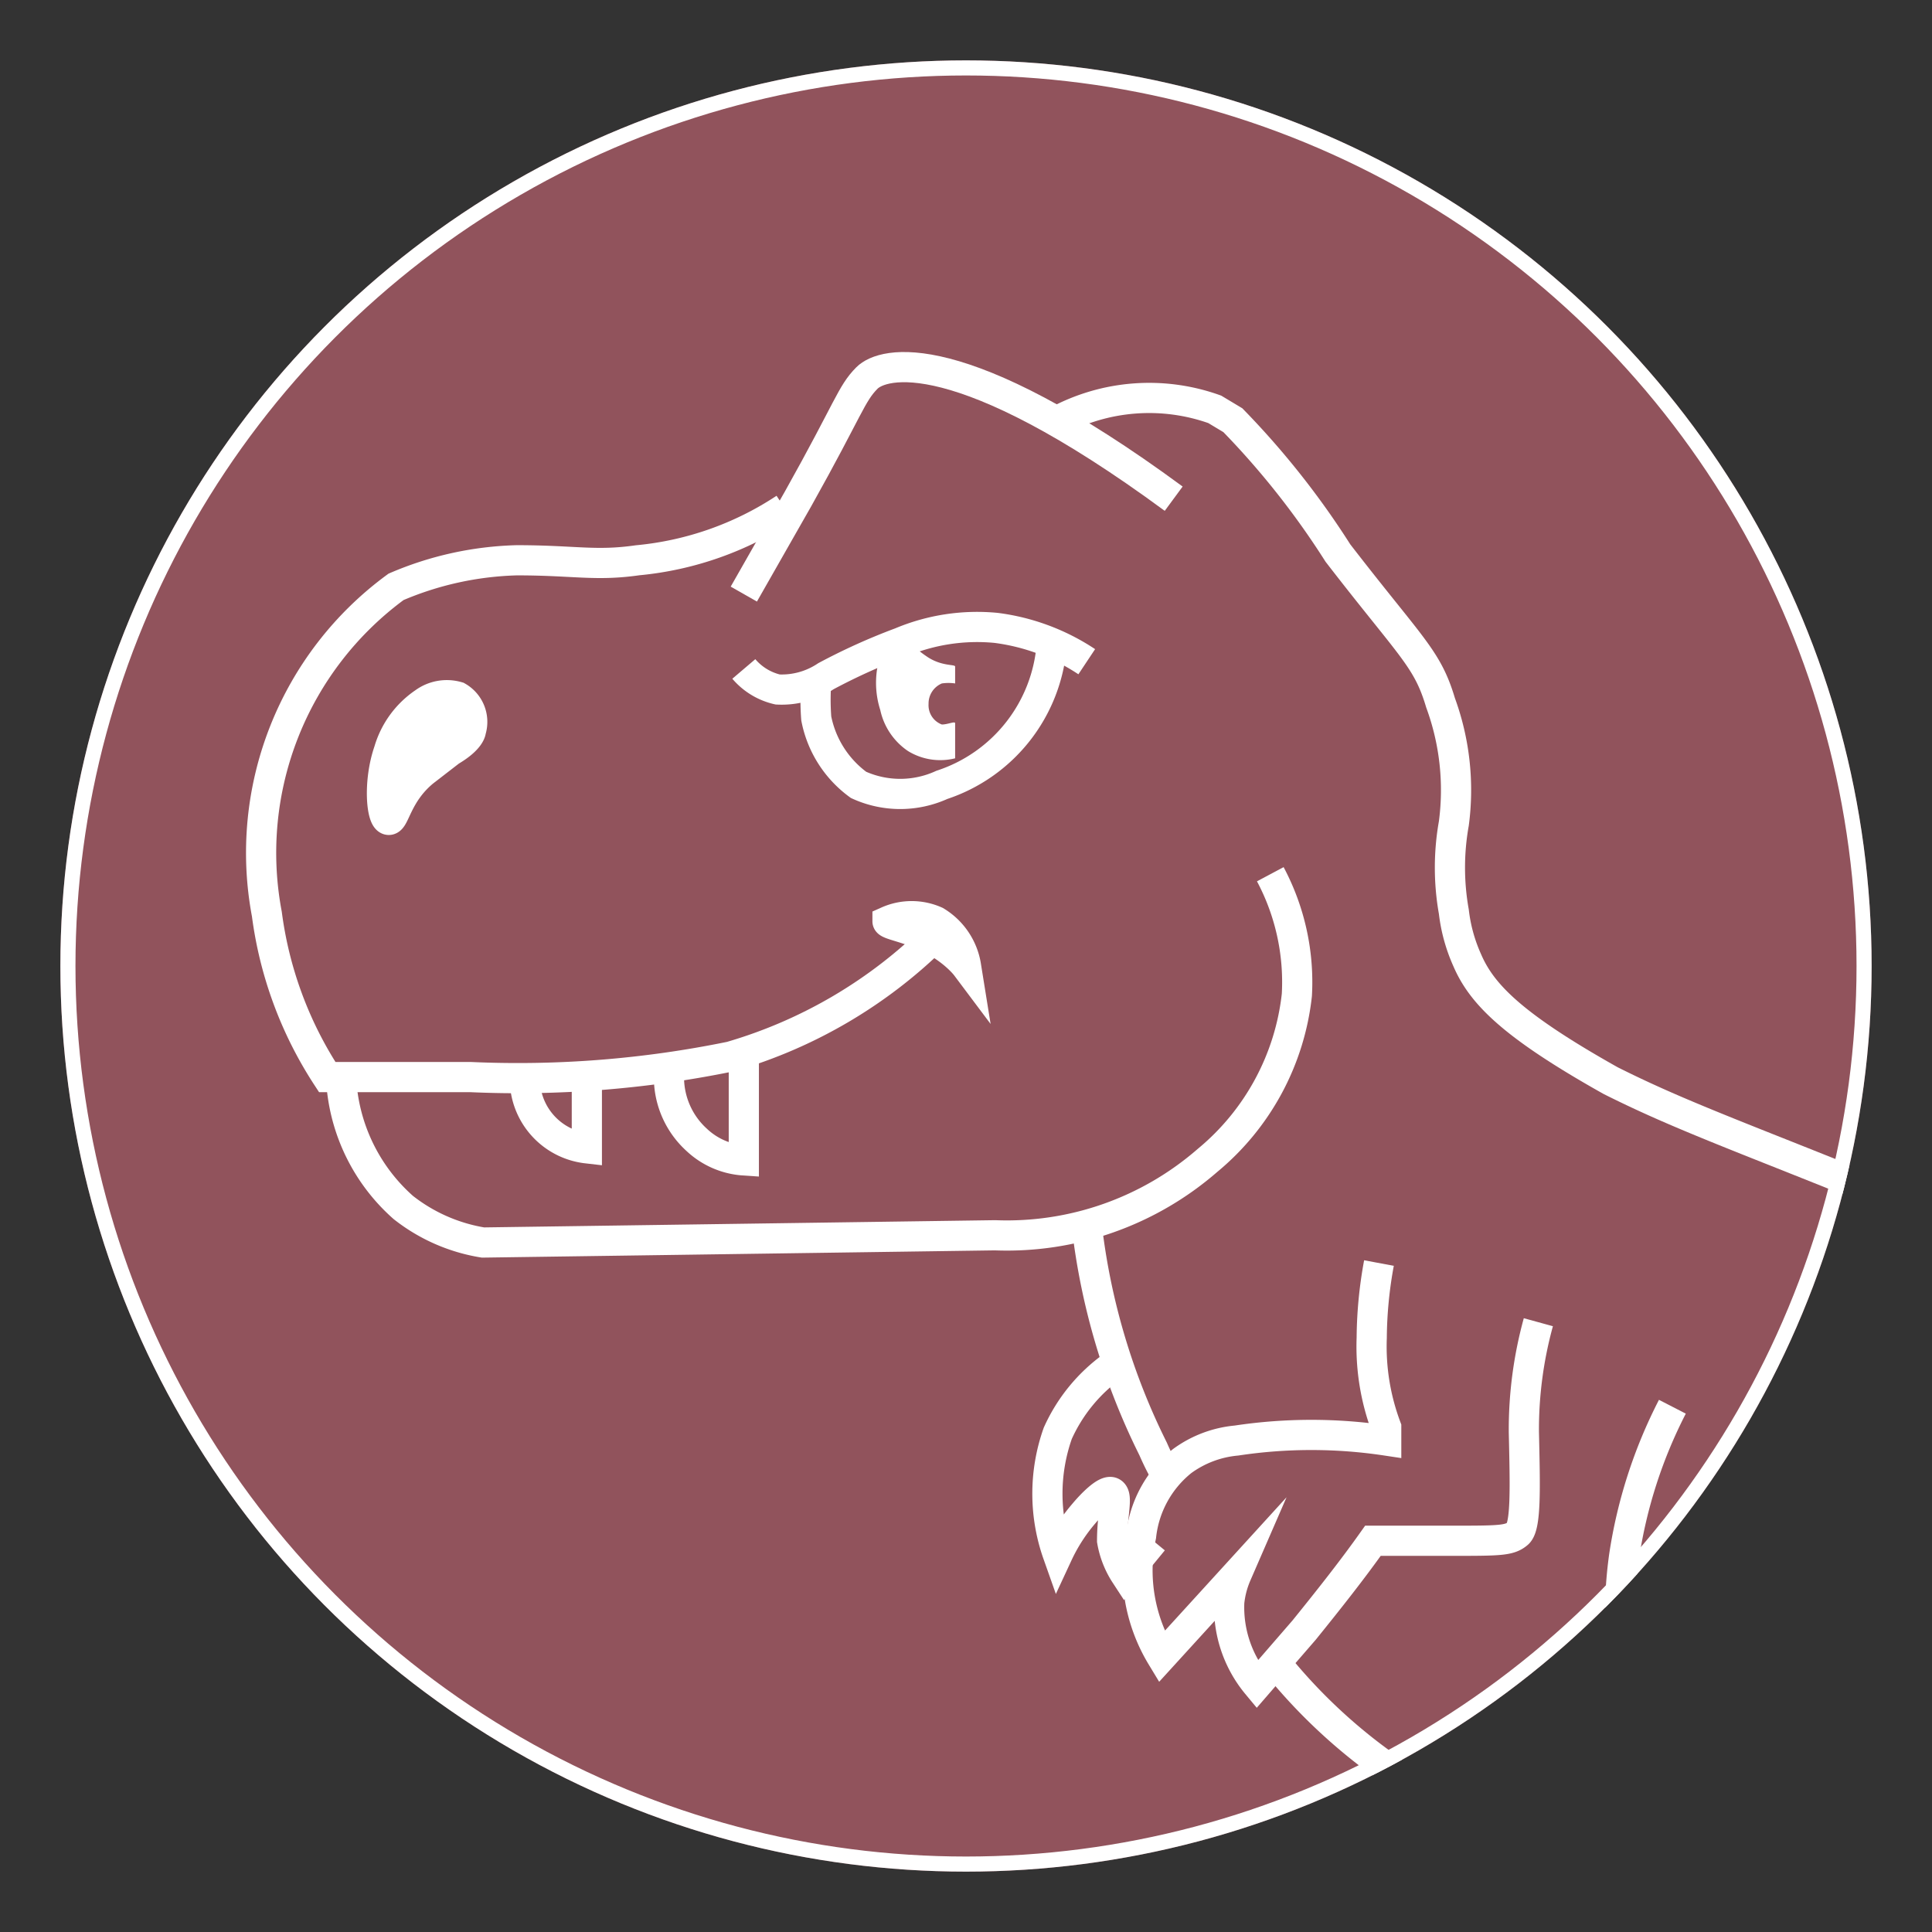 <svg xmlns="http://www.w3.org/2000/svg" xmlns:xlink="http://www.w3.org/1999/xlink" viewBox="0 0 16 16"><rect x="0" y="0" width="16" height="16" fill="#333333" stroke="none"/><defs><style>.cls-1,.cls-4{fill:none;}.cls-2{clip-path:url(#clip-path);}.cls-3{fill:#91535c;}.cls-3,.cls-4,.cls-6{stroke:#fff;stroke-miterlimit:10;stroke-width:0.25px;}.cls-5,.cls-6{fill:#fff;}</style><clipPath id="clip-path"><circle class="cls-1" cx="8" cy="8" r="7.5"/></clipPath></defs><title>favicon</title><g id="Layer_22" data-name="Layer 22"><g class="cls-2"><circle class="cls-3" cx="8" cy="8" r="7.5"/><path class="cls-4" d="M4.35,9a.58.58,0,0,0,.51.51V9"/><path class="cls-5" d="M7.29,5.43a.74.74,0,0,0,0,.45.55.55,0,0,0,.23.34.51.51,0,0,0,.39.06c0-.21,0-.27,0-.29S7.85,6,7.8,6a.17.17,0,0,1-.11-.17.18.18,0,0,1,.11-.17.38.38,0,0,1,.11,0c0-.08,0-.12,0-.14s-.11,0-.23-.08-.09-.09-.16-.11S7.4,5.32,7.29,5.43Z"/><path class="cls-6" d="M3.22,6.79c-.06,0-.09-.31,0-.57a.73.73,0,0,1,.29-.4.32.32,0,0,1,.28-.05.24.24,0,0,1,.11.28s0,.07-.17.17l-.22.17C3.29,6.57,3.27,6.79,3.22,6.79Z"/><path class="cls-4" d="M10.63,13.85a4.54,4.54,0,0,0,1.19,1,4.91,4.91,0,0,0,2.2.68"/><path class="cls-4" d="M7.75,7.75a4,4,0,0,1-1.7,1,8.77,8.77,0,0,1-2.15.17H2.71a3.23,3.23,0,0,1-.5-1.35A2.73,2.73,0,0,1,3.28,4.86a2.71,2.71,0,0,1,1-.22c.48,0,.65.05,1,0a2.66,2.66,0,0,0,1.22-.43"/><path class="cls-4" d="M6.16,4.92l.45-.79c.42-.75.44-.87.57-1s.76-.31,2.54,1"/><path class="cls-4" d="M8.75,3.49a1.61,1.61,0,0,1,1.31-.1l.15.09a6.8,6.8,0,0,1,.87,1.1c.61.79.74.87.85,1.24a2.1,2.1,0,0,1,.11,1,2.08,2.08,0,0,0,0,.73,1.36,1.36,0,0,0,.11.4c.12.28.37.54,1.19,1,.36.18.67.31,1.3.56s1,.4,1.13.45a5.91,5.91,0,0,1,.67.29,4.62,4.62,0,0,1,.57.34,5.24,5.24,0,0,0,.85.51,2.13,2.13,0,0,0,.51.11,2.37,2.37,0,0,0,1.52-.4,2.56,2.56,0,0,0,.62-.73,11,11,0,0,1,1.36-1.59,3.16,3.16,0,0,1,2.55-.84s-.17.14-.74.62a7.3,7.3,0,0,0-.79.73,3.4,3.4,0,0,0-.68,1.3h0a12.57,12.57,0,0,0-.51,1.47,4.85,4.85,0,0,1-.73,1.36,7.63,7.63,0,0,1-3.28,2.15"/><path class="cls-4" d="M10.52,7.24a1.9,1.9,0,0,1,.22,1A2.07,2.07,0,0,1,10,9.61a2.53,2.53,0,0,1-1.76.62L4,10.29A1.44,1.44,0,0,1,3.34,10a1.53,1.53,0,0,1-.51-1"/><path class="cls-4" d="M5.54,8.93a.7.7,0,0,0,.23.51.63.63,0,0,0,.39.17V8.76"/><path class="cls-4" d="M7.35,7.63a.49.49,0,0,1,.4,0A.53.53,0,0,1,8,8s-.09-.12-.28-.22S7.35,7.66,7.35,7.63Z"/><path class="cls-4" d="M6.16,5.54a.52.52,0,0,0,.28.17.66.66,0,0,0,.4-.11,5.05,5.05,0,0,1,.62-.28,1.63,1.63,0,0,1,.79-.12A1.76,1.76,0,0,1,9,5.48"/><path class="cls-4" d="M6.76,5.64a2,2,0,0,0,0,.31.89.89,0,0,0,.35.55.83.83,0,0,0,.69,0,1.33,1.33,0,0,0,.91-1.16"/><path class="cls-4" d="M9,10.15A5.58,5.58,0,0,0,9.55,12a2.26,2.26,0,0,0,.11.22"/><path class="cls-4" d="M11.42,10.46a3.52,3.52,0,0,0-.06.62,1.9,1.9,0,0,0,.12.74l0,.11a4.16,4.16,0,0,0-1.24,0,.9.9,0,0,0-.45.17.92.92,0,0,0-.34.62,1.38,1.38,0,0,0,.17,1l.62-.68a.77.77,0,0,0-.06.23,1,1,0,0,0,.23.68l.39-.45c.21-.26.4-.5.57-.74H12c.42,0,.5,0,.57-.06s.06-.39.05-.84a3.35,3.35,0,0,1,.12-.91"/><path class="cls-4" d="M9.22,11.31a1.38,1.38,0,0,0-.46.56,1.5,1.5,0,0,0,0,1,1.46,1.46,0,0,1,.22-.34c.05-.06.18-.2.23-.17s0,.18,0,.4a.74.74,0,0,0,.11.28l.23-.28"/><path class="cls-4" d="M13.85,11.65a4,4,0,0,0-.4,1.24,3.59,3.59,0,0,0,.12,1.53,3.21,3.21,0,0,0,.39.84,3.24,3.24,0,0,0,.57.68,1.86,1.86,0,0,0,.79.51,1.63,1.63,0,0,0,1.07-.11,2.27,2.27,0,0,0,1-.91A3.34,3.34,0,0,0,18,13.8"/></g></g></svg>

